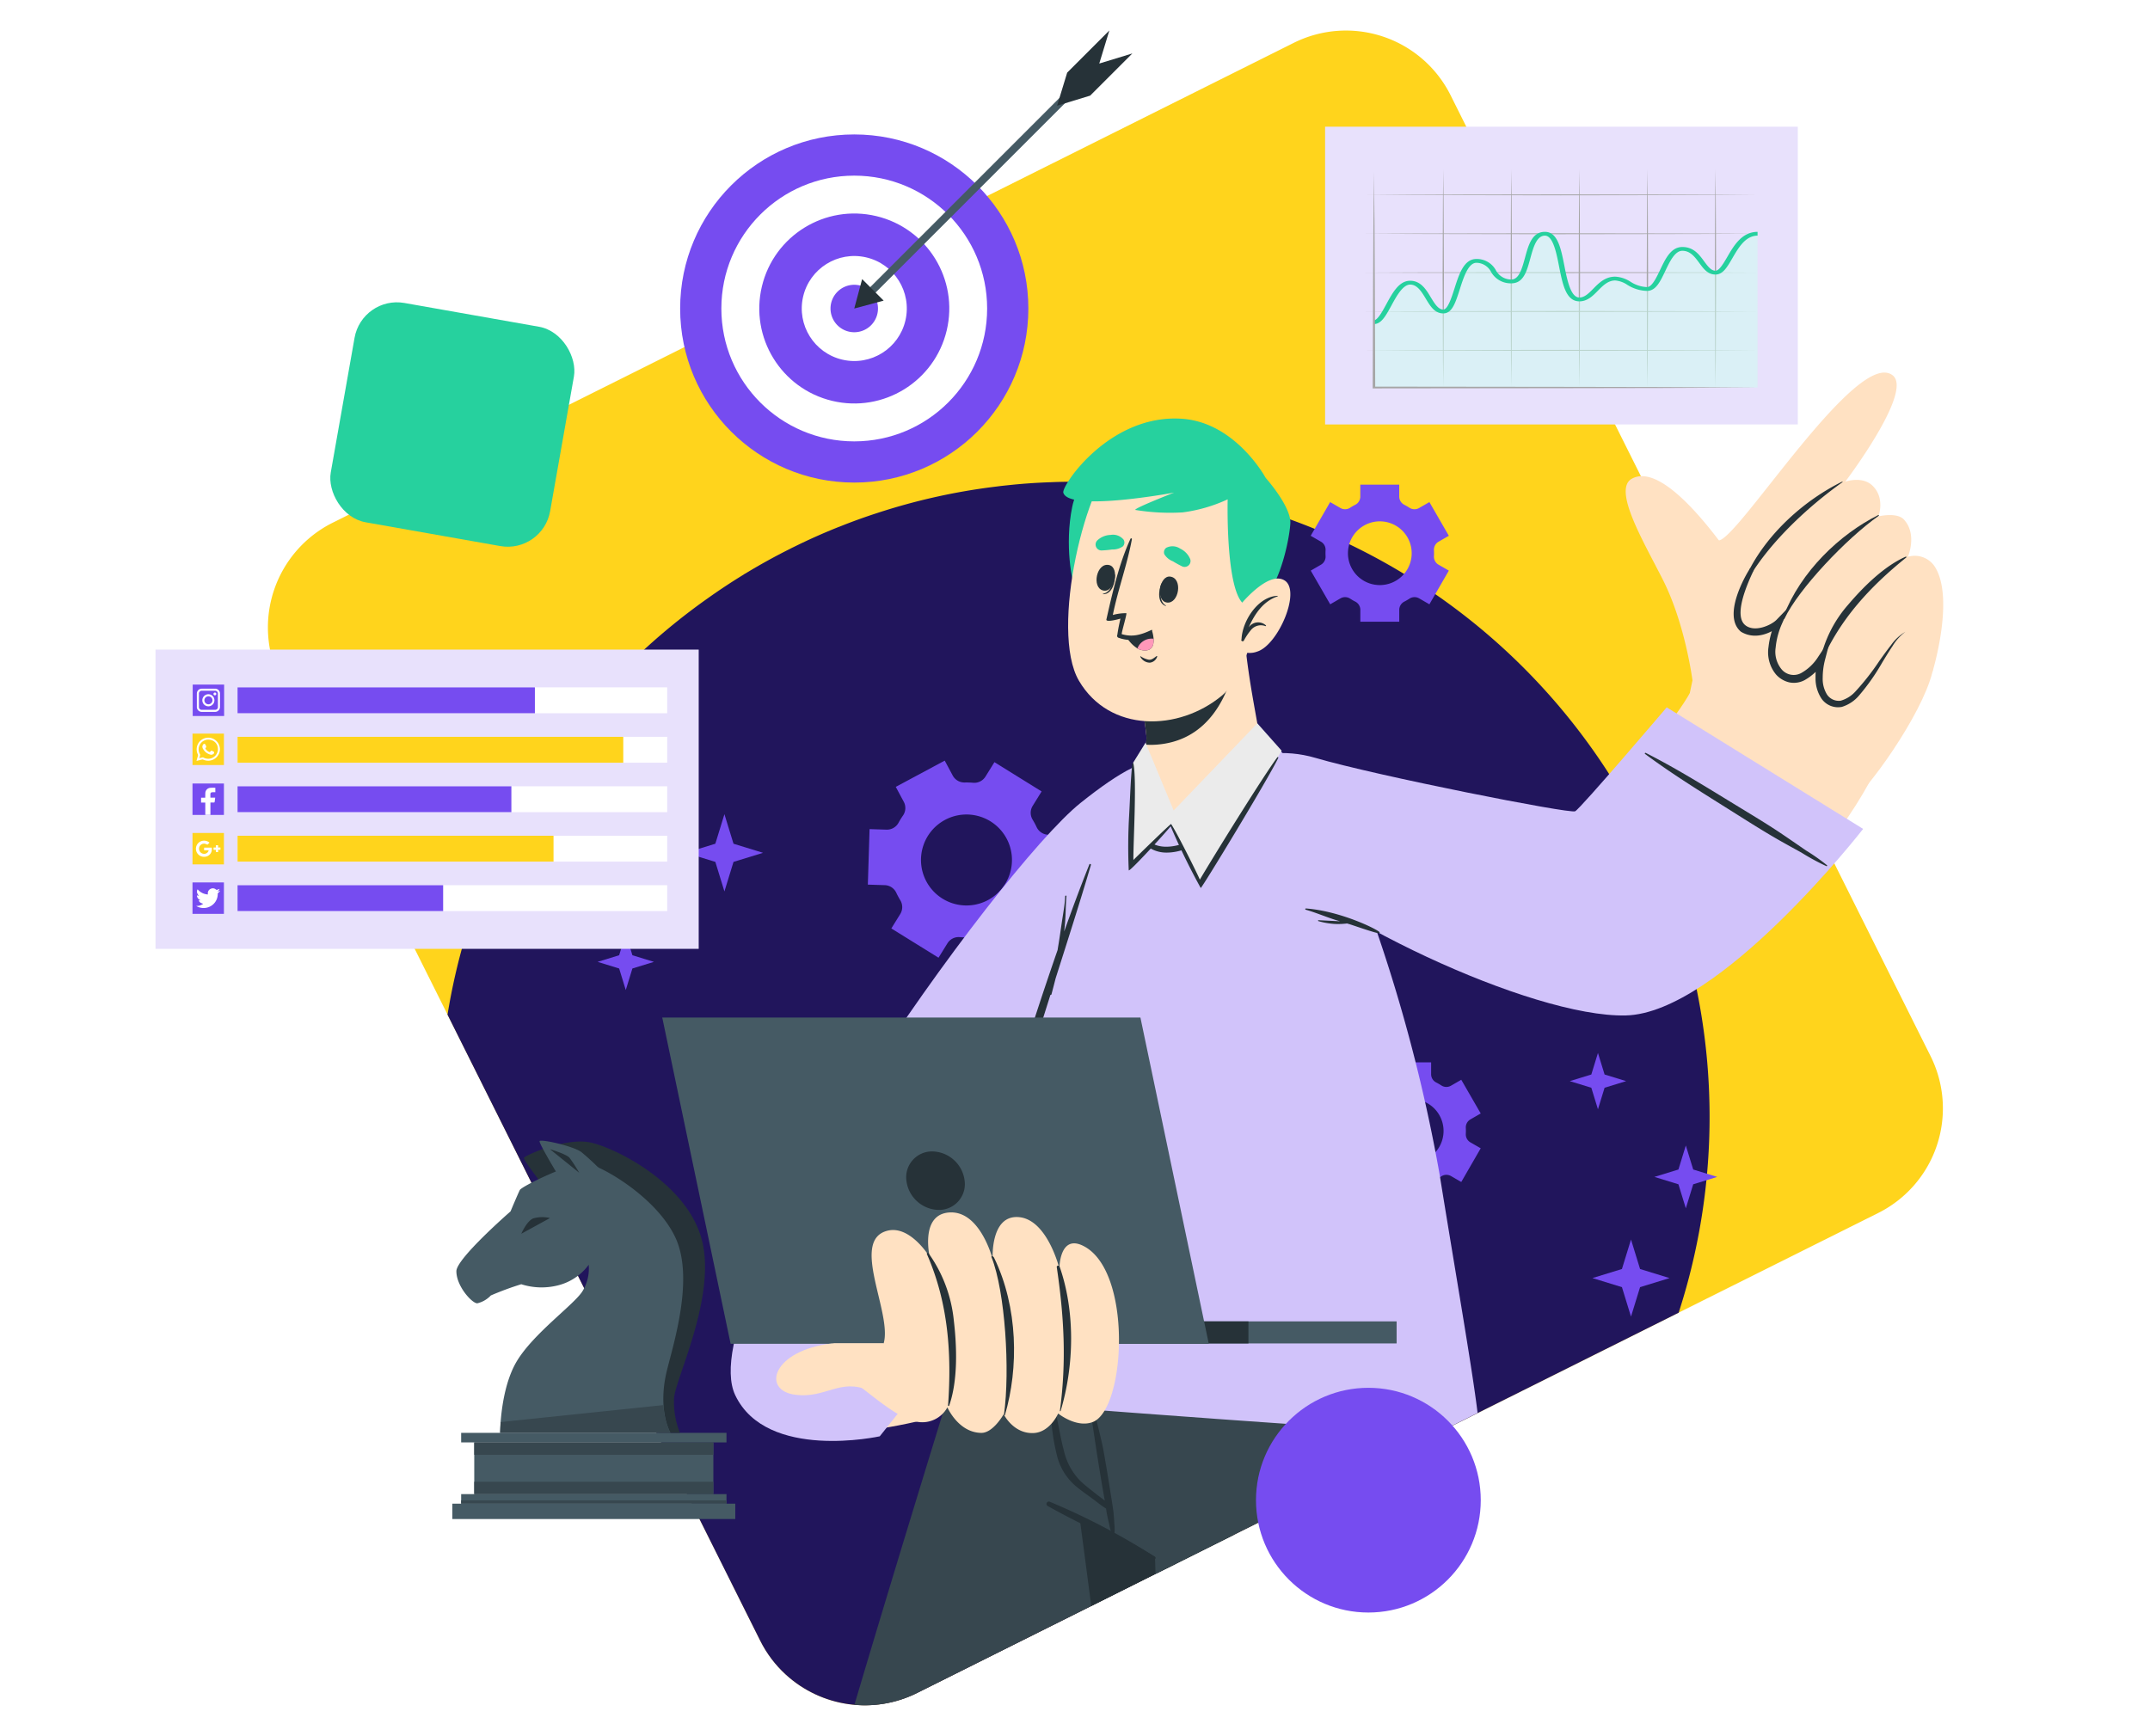 <svg xmlns="http://www.w3.org/2000/svg" xmlns:xlink="http://www.w3.org/1999/xlink" width="400" height="323" viewBox="0 0 400 323"><defs><clipPath id="a"><path d="M903.968,257.648l-31.856,15.905-56.881,28.407L799.8,309.674l-8.361,4.175-.156.078-66.135,33.028a21.778,21.778,0,0,1-24.422-3.415,21.546,21.546,0,0,1-4.777-6.341l-12.647-25.327-.457-.9-.246-.491-9.878-19.79-7.1-14.22-8.1-16.207-9.589-19.209L606.647,158.4a21.782,21.782,0,0,1,9.756-29.211l96.629-48.253,12.01-6.005L795.206,39.89a21.769,21.769,0,0,1,29.211,9.744l89.3,178.8A21.765,21.765,0,0,1,903.968,257.648Z" transform="translate(-604.35 -37.586)" fill="none"/></clipPath></defs><g transform="translate(-180 -13999)"><g transform="translate(0 143)"><rect width="400" height="323" transform="translate(180 13856)" fill="#fff"/><g transform="translate(-370.359 13824.081)"><path d="M903.957,257.641,872.1,273.549l-15.474,7.737-27.2,13.573-4.669,2.334-3.118,1.559-3.827,1.909-.625.308-1.717.859-.242.125-.517.258-14.907,7.454-8.362,4.177-.158.075-7.27,3.635h-.008l-10.68,5.336-1.851.925-1.968.975-11.956,5.978-32.391,16.175a21.761,21.761,0,0,1-29.2-9.755l-2.985-5.961-1.6-3.227-.342-.667-.475-.967v-.017l-7.245-14.482-.459-.909-.242-.492-9.5-19.026-.383-.759-1.968-3.927-.5-1.017-.85-1.709c-.008,0-.008,0-.008-.008l-2.076-4.152-1.617-3.243-.075-.167-1.15-2.293a1.041,1.041,0,0,0-.083-.167l-.825-1.634-2.668-5.353-3.377-6.753-4.369-8.738-.017-.05-5.2-10.422-1.8-3.61-9.471-18.951L606.662,158.4a21.78,21.78,0,0,1,9.755-29.206l45.739-22.836,35.717-17.85c.008-.008.017-.008.042-.017l8.138-4.06h.008L708.52,83.2l4.519-2.251,3.977-1.984,4.7-2.359,8.2-4.11h.017l6.111-3.043h.017L795.2,39.91a21.757,21.757,0,0,1,29.206,9.738l35.409,70.893,13.173,26.379,5.5,11.022.075.15,10.188,20.393v.008l.459.917,5.069,10.155,1.518,3.018,17.9,35.851A21.763,21.763,0,0,1,903.957,257.641Z" transform="translate(-4.169 -0.003)" fill="#ffd41c"/><g transform="translate(600.184 37.586)"><g clip-path="url(#a)"><g transform="translate(31.913 83.977)"><path d="M878.951,256.483A118.073,118.073,0,0,1,824.962,355.7c-.245.168-.49.334-.746.479a118.17,118.17,0,0,1-126.252.379,2.975,2.975,0,0,1-.346-.212c-.156-.089-.3-.178-.445-.279-.546-.345-1.092-.7-1.627-1.058q-3.877-2.574-7.544-5.449c-.323-.245-.657-.513-.98-.78a118.333,118.333,0,0,1-29.875-35.513c-.145-.245-.278-.5-.413-.758a117.553,117.553,0,0,1-7.833-17.93q-1.471-4.328-2.608-8.8c-.657-2.541-1.215-5.1-1.693-7.711a116.965,116.965,0,0,1-1.594-12.113c-.256-3.12-.379-6.285-.379-9.471A117.963,117.963,0,0,1,692.6,159.971q3.243-2.306,6.63-4.379a1.955,1.955,0,0,1,.323-.2q4.045-2.456,8.291-4.58c.233-.123.468-.245.713-.356,2.741-1.36,5.56-2.619,8.424-3.756H717q3.444-1.387,7-2.54a115.61,115.61,0,0,1,22.375-4.97c.646-.089,1.292-.156,1.939-.223q3.994-.435,8.078-.569c1.46-.067,2.931-.089,4.4-.089.68,0,1.348.012,2.028.022h.446a119.392,119.392,0,0,1,12.213.88c2.251.278,4.491.624,6.7,1.036A118.188,118.188,0,0,1,878.951,256.483Z" transform="translate(-642.627 -138.309)" fill="#21155c"/><g transform="translate(29.444 30.889)"><path d="M706.5,218.006l5.494,1.69-5.494,1.69-1.69,5.494-1.69-5.494-5.494-1.69,5.494-1.69,1.69-5.494Z" transform="translate(-681.215 -181.535)" fill="#764cf0"/><path d="M684.417,243.19l4.008,1.233-4.008,1.233-1.233,4.008-1.233-4.008-4.008-1.233,4.008-1.233,1.233-4.008Z" transform="translate(-677.943 -185.969)" fill="#764cf0"/><path d="M901.356,269.807l4.008,1.233-4.008,1.233-1.233,4.008-1.233-4.008-4.008-1.233,4.008-1.233,1.233-4.008Z" transform="translate(-714.011 -190.395)" fill="#764cf0"/><path d="M920.984,290.922l4.47,1.375-4.47,1.375-1.375,4.47-1.375-4.47-4.47-1.375,4.47-1.375,1.375-4.47Z" transform="translate(-717.15 -193.829)" fill="#764cf0"/><path d="M809.89,179.828l4.47,1.375-4.47,1.375-1.375,4.47-1.375-4.47-4.47-1.375,4.47-1.375,1.375-4.47Z" transform="translate(-698.68 -175.358)" fill="#764cf0"/><path d="M908.8,312.927l5.485,1.688L908.8,316.3l-1.688,5.485-1.687-5.485-5.485-1.687,5.485-1.687,1.688-5.485Z" transform="translate(-714.852 -197.318)" fill="#764cf0"/></g></g></g></g><g transform="translate(711.818 122.112)"><path d="M742.616,185.073l8.78,5.447,1.666-2.69a2.457,2.457,0,0,1,2.311-1.14,14.441,14.441,0,0,0,1.544.049,2.453,2.453,0,0,1,2.23,1.281l1.495,2.787,9.108-4.885-1.494-2.787a2.452,2.452,0,0,1,.165-2.565,14.422,14.422,0,0,0,.814-1.314,2.457,2.457,0,0,1,2.229-1.295l3.162.1.321-10.328-3.173-.1a2.46,2.46,0,0,1-2.138-1.441q-.161-.343-.343-.68t-.376-.66a2.45,2.45,0,0,1-.019-2.565l1.678-2.709-8.78-5.446-1.673,2.694a2.455,2.455,0,0,1-2.313,1.138,14.554,14.554,0,0,0-1.538-.051,2.456,2.456,0,0,1-2.227-1.281l-1.495-2.788-9.108,4.885,1.495,2.788a2.455,2.455,0,0,1-.164,2.564,14.185,14.185,0,0,0-.809,1.31,2.457,2.457,0,0,1-2.228,1.3l-3.169-.1-.321,10.327,3.171.1a2.455,2.455,0,0,1,2.13,1.437q.163.344.345.684t.376.661a2.459,2.459,0,0,1,.018,2.578Zm6.521-8.743a8.463,8.463,0,1,1,11.456,3.464A8.458,8.458,0,0,1,749.137,176.329Z" transform="translate(-738.246 -102.499)" fill="#764cf0"/><path d="M837.081,154.956l3.618,6.269,1.918-1.108a1.718,1.718,0,0,1,1.8.061,10.131,10.131,0,0,0,.937.542,1.719,1.719,0,0,1,.952,1.529v2.216h7.24v-2.216a1.719,1.719,0,0,1,.952-1.529,10.123,10.123,0,0,0,.937-.542,1.718,1.718,0,0,1,1.8-.061l1.918,1.108,3.618-6.269-1.927-1.11a1.722,1.722,0,0,1-.843-1.6c.008-.177.013-.355.013-.534s-.005-.356-.013-.532a1.717,1.717,0,0,1,.837-1.591l1.933-1.116-3.618-6.269-1.923,1.109a1.722,1.722,0,0,1-1.805-.063,10.075,10.075,0,0,0-.933-.541,1.719,1.719,0,0,1-.951-1.528v-2.217h-7.24v2.217a1.719,1.719,0,0,1-.951,1.528,10.05,10.05,0,0,0-.933.541,1.722,1.722,0,0,1-1.805.063l-1.923-1.109-3.618,6.269,1.925,1.111a1.721,1.721,0,0,1,.84,1.592c-.009.177-.014.356-.014.536s.005.357.014.534a1.724,1.724,0,0,1-.843,1.6Zm6.921-3.24a5.929,5.929,0,1,1,5.926,5.932A5.924,5.924,0,0,1,844,151.716Z" transform="translate(-754.678 -138.968)" fill="#764cf0"/><path d="M844.192,283.9l3.618,6.27,1.918-1.109a1.72,1.72,0,0,1,1.8.061,10.063,10.063,0,0,0,.938.542,1.72,1.72,0,0,1,.951,1.529V293.4h7.241v-2.216a1.719,1.719,0,0,1,.951-1.529,10.047,10.047,0,0,0,.938-.542,1.72,1.72,0,0,1,1.8-.061l1.919,1.109,3.618-6.27-1.928-1.11a1.722,1.722,0,0,1-.843-1.6c.009-.177.013-.354.013-.533s0-.356-.013-.533a1.715,1.715,0,0,1,.838-1.59l1.933-1.116-3.618-6.27-1.924,1.11a1.72,1.72,0,0,1-1.8-.063,10.063,10.063,0,0,0-.934-.54,1.72,1.72,0,0,1-.95-1.529v-2.216h-7.241v2.216a1.721,1.721,0,0,1-.95,1.529,9.931,9.931,0,0,0-.933.54,1.722,1.722,0,0,1-1.805.063l-1.924-1.11-3.618,6.27,1.925,1.11a1.719,1.719,0,0,1,.84,1.592c-.009.178-.013.356-.013.537s0,.356.013.533a1.725,1.725,0,0,1-.842,1.6Zm6.921-3.239a5.929,5.929,0,1,1,5.926,5.932A5.925,5.925,0,0,1,851.113,280.657Z" transform="translate(-755.861 -160.406)" fill="#764cf0"/></g><g transform="translate(634.518 244.182)"><g transform="translate(0 54.366)"><rect width="49.364" height="1.778" transform="translate(1.638)" fill="#455a64"/><rect width="49.364" height="1.778" transform="translate(1.638 11.4)" fill="#455a64"/><rect width="49.364" height="0.62" transform="translate(1.638 12.558)" fill="#37474f"/><rect width="52.639" height="2.858" transform="translate(0 13.178)" fill="#455a64"/><rect width="44.488" height="9.622" transform="translate(4.075 1.778)" fill="#455a64"/><rect width="44.488" height="2.303" transform="translate(4.075 1.778)" fill="#37474f"/><rect width="44.488" height="2.303" transform="translate(4.075 9.097)" fill="#37474f"/></g><g transform="translate(0.747)"><path d="M664.407,292.866s-3.02-3.869-2.9-4.268,7.766-3.89,12.472-2.831,18.041,7.687,20.669,18.276-5.02,25.768-5.217,29.3a15.437,15.437,0,0,0,1.1,6.437h-3.883a15.544,15.544,0,0,1-.784-9.889c1.294-5.922,4.667-17.139,3.177-23.257s-11.609-14.276-14.629-15.374S664.407,292.866,664.407,292.866Z" transform="translate(-648.934 -285.411)" fill="#263238"/><path d="M686.257,340.576H654.571s0-8.21,3.137-13.387,10.663-10.511,12.18-12.969a8.023,8.023,0,0,0,1.161-4.914,10.163,10.163,0,0,1-5.815,3.85,12.4,12.4,0,0,1-6.731-.235,55.932,55.932,0,0,0-5.663,2.09,5.077,5.077,0,0,1-2.51,1.457c-.941.053-3.9-3.149-3.9-5.973,0-2.36,10.073-11.127,10.073-11.127s1.36-3.242,1.726-3.974,9.674-5.177,12.132-5.02,13.25,6.134,16.839,13.91c3.451,7.478-.277,19.384-1.569,24.552C683.746,336.367,686.257,340.576,686.257,340.576Z" transform="translate(-646.428 -286.21)" fill="#455a64"/><path d="M660.912,305.535l5.342-2.926a6.137,6.137,0,0,0-3.154.077C661.9,303.221,660.912,305.535,660.912,305.535Z" transform="translate(-648.836 -288.214)" fill="#263238"/><g transform="translate(15.472)"><path d="M669.418,293.415s-4.371-7.125-4.432-7.923c-.039-.509,6.079.824,7.726,1.961a44.286,44.286,0,0,1,4.824,4.636Z" transform="translate(-664.986 -285.38)" fill="#455a64"/><path d="M667.319,287.28s3.044.9,3.642,1.6a28.613,28.613,0,0,1,1.8,2.79" transform="translate(-665.374 -285.696)" fill="#263238"/></g><path d="M656.285,347.551l30.306-3.161a12.36,12.36,0,0,0,1.287,5.166H656.2Z" transform="translate(-648.052 -295.191)" fill="#37474f"/></g></g><g transform="translate(673.567 101.247)"><g transform="translate(35.753 156.65)"><path d="M821.284,301.83s-.1.4-.3,1.159c-.025.083-.05.175-.075.267s-.05.192-.075.292c-.067.267-.142.55-.225.875-.067.258-.142.534-.217.834s-.158.609-.242.942a.479.479,0,0,0-.033.117c-.083.317-.175.65-.267,1.009s-.192.725-.284,1.117c-.142.5-.275,1.034-.425,1.592-.075.308-.158.625-.242.95-.1.367-.2.75-.3,1.142-.033.125-.067.242-.092.367-.167.634-.342,1.292-.517,1.976a2.5,2.5,0,0,0-.067.267c-.075.267-.142.542-.217.817-.142.55-.292,1.117-.442,1.7-.108.417-.225.85-.333,1.284-.267,1.026-.55,2.093-.834,3.2q-.513,1.976-1.067,4.1c-.9,3.468-1.884,7.229-2.918,11.214-.167.625-.333,1.267-.5,1.909-.125.509-.258,1.017-.392,1.534-.017.058-.033.125-.05.192-.959,3.693-1.968,7.554-3,11.547-.308,1.184-.617,2.376-.934,3.585s-.625,2.418-.942,3.643c-.175.667-.35,1.342-.525,2.018l-10.68,5.336-1.851.925-1.968.975L779.313,374.7l-32.391,16.175a21.675,21.675,0,0,1-11.672,2.209c4.26-14.357,8.646-28.822,12.648-41.879,1.3-4.26,2.568-8.379,3.769-12.289.133-.425.258-.842.392-1.259.183-.609.367-1.209.559-1.8.058-.2.117-.409.183-.6.425-1.392.842-2.743,1.251-4.069a.029.029,0,0,0,.008-.017c.559-1.809,1.1-3.568,1.626-5.253q.663-2.126,1.276-4.1c1.484-4.794,2.768-8.9,3.777-12.123a.13.13,0,0,1,.017-.067.472.472,0,0,0,.033-.1c.058-.208.125-.417.192-.617.725-2.343,1.3-4.152,1.676-5.361.35-1.126.542-1.718.542-1.718Z" transform="translate(-735.25 -301.83)" fill="#37474f"/><g transform="translate(57.987 14.55)"><path d="M820.574,321.948c-.258.9-.509,1.793-.759,2.693q-.588,2.051-1.159,4.1c-.809,2.843-1.617,5.694-2.451,8.529-.542,1.851-1.084,3.693-1.626,5.544q-3.627,12.369-7.287,24.737c-.217.725-.425,1.442-.642,2.168l-1.851.925q3.164-10.405,6.362-20.81c.734-2.376,1.459-4.744,2.193-7.112q1.213-3.914,2.435-7.821c.642-2.059,1.326-4.11,2.009-6.161q.675-2.051,1.326-4.1c.459-1.442.892-2.876,1.3-4.327C820.983,318.313,821.292,319.414,820.574,321.948Z" transform="translate(-804.8 -319.281)" fill="#263238"/></g><path d="M828.172,301.83s-.1.4-.3,1.159c-.025.083-.05.175-.075.267s-.05.192-.075.292c-.067.267-.142.55-.225.875-.067.258-.142.534-.217.834s-.158.609-.242.942a.482.482,0,0,0-.033.117c-.083.317-.175.65-.267,1.009s-.192.725-.283,1.117c-.142.5-.275,1.034-.425,1.592-.075.308-.158.625-.242.95-.1.367-.2.75-.3,1.142-.033.125-.067.242-.092.367-.167.634-.342,1.292-.517,1.976a2.46,2.46,0,0,0-.067.267c-.075.267-.142.542-.217.817-.142.55-.292,1.117-.442,1.7-.108.417-.225.85-.333,1.284-.267,1.026-.55,2.093-.834,3.2q-.513,1.976-1.067,4.1c-.9,3.468-1.884,7.229-2.918,11.214-.167.625-.333,1.267-.5,1.909-.125.509-.258,1.017-.392,1.534H818.1c-.008.058-.025.125-.042.192-.959,3.693-1.967,7.554-3,11.547-.308,1.184-.617,2.376-.934,3.585s-.625,2.418-.942,3.643c-.167.667-.342,1.342-.517,2.018h-.008l-10.68,5.336-1.851.925-1.968.975L786.2,374.7c-.675-5.169-1.351-10.322-2.026-15.391V359.3c-.05-.417-.108-.817-.158-1.234-.017-.125-.033-.233-.05-.358V357.7q-.35-2.689-.692-5.353c-.108-.784-.208-1.559-.308-2.343-.45-3.435-.9-6.812-1.326-10.122l-.275-2.1c-.075-.584-.158-1.159-.225-1.734v-.008c-.1-.742-.2-1.467-.292-2.2v-.008c-.359-2.7-.7-5.344-1.042-7.921a.182.182,0,0,0-.008-.067c-.175-1.392-.359-2.76-.534-4.1-.033-.292-.075-.575-.108-.859-.742-5.686-1.426-10.964-2.043-15.708a.283.283,0,0,1-.008-.083c-.075-.559-.15-1.109-.217-1.651s-.142-1.084-.208-1.609Z" transform="translate(-742.138 -301.83)" fill="#263238"/><g transform="translate(29.831)"><path d="M852.47,341.124l-3.118,1.559-3.827,1.909-.625.308-1.718.859-.242.125-.517.258L827.516,353.6l-8.362,4.177-.158.075-7.27,3.635h-.008l-10.68,5.336-1.851.925-1.968.975c-.042-1.334-.067-2.276-.083-2.768-.008-.258-.008-.392-.008-.392-.35-.217-.692-.425-1.042-.634-2.393-1.434-4.577-2.66-6.495-3.677-.217-.117-.434-.225-.642-.333-2.435-1.276-4.419-2.21-5.87-2.851-1.734-.767-2.693-1.109-2.693-1.109-.067-.184-.125-.367-.183-.55-.525-1.551-1.017-3.152-1.476-4.777-.9-3.118-1.7-6.353-2.409-9.613q-.513-2.314-.951-4.644c-.759-3.91-1.392-7.787-1.909-11.464a.207.207,0,0,1-.008-.067c-.025-.108-.033-.217-.05-.325-.183-1.284-.35-2.551-.509-3.777-.525-4.11-.909-7.846-1.192-10.947-.392-4.252-.575-7.3-.642-8.454-.017-.333-.025-.509-.025-.509h79.139S851.161,318.23,852.47,341.124Z" transform="translate(-771.03 -301.83)" fill="#37474f"/><path d="M859.981,344.356c.033.725.058,1.442.083,2.168l-.625.309c-.025-.834-.05-1.676-.075-2.518q-.438-15.32-.884-30.648c-.017-.309.467-.283.475.025Q859.456,329.024,859.981,344.356Z" transform="translate(-785.569 -303.761)" fill="#263238"/><g transform="translate(5.871 53.434)"><path d="M778.71,365.957A127.11,127.11,0,0,1,798.3,376.217a.226.226,0,0,1-.205.4c-6.61-3.212-13.359-6.3-19.784-9.875A.442.442,0,0,1,778.71,365.957Z" transform="translate(-778.072 -365.92)" fill="#263238"/></g><path d="M778.326,337.668c.453,2.435,1.044,4.846,1.569,7.267.494,2.27.856,4.588,1.456,6.833a11.635,11.635,0,0,0,3.183,5.728c.891.828,1.873,1.561,2.823,2.319.512.409,1.066.8,1.6,1.216-.069-.321-.125-.649-.183-.98q-.243-1.384-.474-2.772-.516-3.076-.986-6.161c-.618-4.041-1.187-8.125-2.03-12.125a.13.13,0,0,1,.252-.063c1.007,3.964,2.119,7.886,2.995,11.885.43,1.961,1.965,11.642,2.033,12.327.07.708.129,1.417.154,2.128a8.467,8.467,0,0,1,0,2.174c-.042.177-.254.148-.329.028l-.011.007a8.539,8.539,0,0,1-.615-2.1c-.177-.69-.333-1.392-.458-2.093-.045-.253-.081-.514-.117-.773-.953-.579-1.841-1.346-2.732-1.991-.96-.7-1.94-1.373-2.848-2.139a10.906,10.906,0,0,1-3.477-5.433,39.6,39.6,0,0,1-1.141-6.957c-.308-2.751-.533-5.517-.916-8.258C778.05,337.569,778.295,337.5,778.326,337.668Z" transform="translate(-772.201 -307.772)" fill="#263238"/></g></g><g transform="translate(0 0)"><g transform="translate(12.736 72.35)"><g transform="translate(1.325 0.618)"><path d="M787.709,208.88c-2.582,10.576-30.619,67.837-30.4,71.42.05.843,16.957,12.2,17.373,13.535,1.688,5.444-26.142,28.5-32.225,29.872-17.906,4.036-33.532,3.2-33.214-11.492.5-23.05,41.012-80.13,61.771-100.3C784.675,198.63,790.258,198.444,787.709,208.88Z" transform="translate(-709.233 -201.461)" fill="#ffe1c2"/></g><path d="M735.377,326.313,768.3,285.02s-9.83-3.551-10.047-5.847,23.591-51.281,28.744-65.68,1.155-17.392-14.276-5.033-72.716,92.4-64.227,110.215C714.348,330.958,735.377,326.313,735.377,326.313Z" transform="translate(-707.644 -200.719)" fill="#d1c3fa"/><g transform="translate(12.31 78.714)"><path d="M760.7,295.133a22.813,22.813,0,0,0-4.232,1.572c-1.382.6-2.75,1.226-4.115,1.863-2.681,1.25-5.363,2.541-7.956,3.968s-5.122,2.949-7.621,4.512c-.584.365-1.173.733-1.76,1.1-.237.078-.472.158-.705.24-.989.346-1.969.723-2.921,1.161a46.417,46.417,0,0,0-5.332,2.938.113.113,0,0,0,.122.191,40.8,40.8,0,0,1,5.556-2.6c.249-.1.5-.181.754-.276-1,.673-1.98,1.366-2.916,2.111a76.952,76.952,0,0,0-7.128,6.319c-.1.1.062.255.166.154,4.079-3.958,9.222-6.805,14.138-9.581,5.092-2.875,10.048-5.986,15.152-8.838q2.194-1.226,4.443-2.34a47.063,47.063,0,0,0,4.48-2.229C760.969,295.3,760.852,295.1,760.7,295.133Z" transform="translate(-722.409 -295.13)" fill="#263238"/></g></g><g transform="translate(50.342 65.907)"><g transform="translate(0.003)"><path d="M854.1,320.694l-4.669,2.334-3.118,1.559c-1.192-.083-2.5-.167-3.91-.258-.2-.008-.409-.025-.617-.042-7.32-.475-17.175-1.142-27.655-1.884h-.008c-2.7-.192-5.444-.384-8.2-.584-.409-.025-.817-.058-1.226-.092-6.795-.492-13.623-.992-19.993-1.476-.684-.05-1.359-.108-2.026-.158l-.667-.05c-1.584-.117-3.127-.242-4.627-.358l-.667-.05-.242-.025c-.367-.025-.734-.058-1.092-.083-.292-.025-.584-.05-.867-.067-.742-.058-1.476-.125-2.193-.184-1.968-.158-3.835-.308-5.578-.459-.175-.017-.35-.033-.517-.042-3.585-.308-6.628-.584-8.9-.825h-.008c-.392-.042-.759-.075-1.1-.108-.192-.025-.375-.05-.55-.067a.917.917,0,0,0-.15-.017,11.915,11.915,0,0,1-2.743-.459,10.872,10.872,0,0,1,.467-3.093.156.156,0,0,0,.017-.058c.192-.867.434-1.893.725-3.06.242-.984.517-2.076.817-3.268.192-.742.4-1.526.609-2.351v-.008c.309-1.159.642-2.376.992-3.668v-.008c1.242-4.594,2.751-10,4.452-15.874q.813-2.839,1.693-5.82c.092-.317.183-.634.284-.95,2.985-10.138,6.4-21.277,9.888-32.041,2.535-7.812,5.111-15.424,7.587-22.311a.3.3,0,0,0,.033-.092,228.96,228.96,0,0,1,9.338-22.878c.1-.2.192-.392.292-.575.042-.075.083-.158.125-.233s.075-.142.108-.217c.075-.142.15-.283.217-.417a34.815,34.815,0,0,1,1.9-3.168q.163-.238.325-.45c.1-.142.2-.275.308-.4q.175-.225.35-.425c1.134-1.284,4.886-2.6,9.321-2.885a23.86,23.86,0,0,1,8.854,1.009,16.391,16.391,0,0,1,2.034.809,14.608,14.608,0,0,1,3.877,2.61c.05.042.092.092.142.142.092.083.183.167.275.267.225.217.442.442.659.675,5.769,6.07,10.88,16.416,15.141,27.747q.838,2.226,1.634,4.486v.008c.042.125.083.242.125.367a1.856,1.856,0,0,1,.067.2c0,.008.008,0,.008,0A301.131,301.131,0,0,1,847,276.1C849.956,294.423,853.133,312.615,854.1,320.694Z" transform="translate(-752.752 -192.992)" fill="#d1c3fa"/></g><path d="M782.159,223.807c.048-.164-.219-.276-.285-.113-1.654,4.13-3.193,8.3-4.691,12.492.068-.6.133-1.2.179-1.8.122-1.587.1-3.182.249-4.768.014-.15-.229-.148-.237.006-.079,1.639-.389,3.252-.63,4.872-.217,1.461-.416,2.923-.663,4.38-.043.256-.082.514-.124.77-2.431,6.978-4.72,14.007-6.946,21.05-3.962,12.535-7.584,25.183-11.025,37.87-1.939,7.154-3.638,14.363-5.236,21.6a.119.119,0,0,0,.23.058C756.7,307.663,760.3,295.071,764,282.512c3.409-11.556,7-23.062,10.632-34.549a.132.132,0,0,0,.187-.088q.4-1.5.777-2.982C777.826,237.874,780.074,230.868,782.159,223.807Z" transform="translate(-752.748 -198.083)" fill="#263238"/></g><path d="M798.153,201.529a.038.038,0,0,1,.074.013c-.595,4.536-1.673,15.073,5.514,14.921,2.895-.062,5.642-1.677,7.954-3.287a40.29,40.29,0,0,0,6.484-5.733,59.076,59.076,0,0,0,6.185-7.5c.075-.114.247.023.166.136-1.885,2.667-3.5,5.464-5.639,7.952a35.031,35.031,0,0,1-7.007,6.356c-2.469,1.647-5.386,3.248-8.442,3.167a5.776,5.776,0,0,1-5.562-4.745A25.512,25.512,0,0,1,798.153,201.529Z" transform="translate(-709.825 -128.232)" fill="#263238"/><g transform="translate(104.408)"><g transform="translate(3.153 56.648)"><path d="M835.408,217.852c24.419,18.162,52.808,28.064,64.527,23.468,9.12-3.577,38.644-30.611,43.473-52.456,1.066-4.822-35.966-9.044-37.418-5.885-4.272,9.3-20.977,25.446-22.669,25.209-2.226-.31-27.493-5.717-47.439-10.413C811.812,192.109,822.044,207.913,835.408,217.852Z" transform="translate(-821.377 -181.886)" fill="#ffe1c2"/></g><g transform="translate(74.84)"><path d="M966.742,174.892c-1.934,7.831-12.154,22.3-15.963,24.84s-28.982-14.015-29.342-18.7,8.2-30.545,14.731-35.548S968.747,166.779,966.742,174.892Z" transform="translate(-909.699 -119.081)" fill="#ffe1c2"/><g transform="translate(0 19.279)"><path d="M919.782,175.075s-1.317-10.409-5.472-18.667c-3.494-6.943-9.465-16.857-5.8-18.875,7.52-4.145,22.405,20.587,22.405,20.587s4.815,11.966-2.272,16.731A8.479,8.479,0,0,1,919.782,175.075Z" transform="translate(-907.36 -137.065)" fill="#ffe1c2"/></g><g transform="translate(16.371)"><path d="M928.588,150.059c3.1,2.944,5.352.248,5.352.248s-4.546,6.933-1.61,10.634c2.839,3.559,7.607-1.245,7.953-1.584-.237.369-4.248,6.848-.915,10.263,3.468,3.546,7.426-2.1,7.681-2.464-.115.419-1.538,5.98,1.584,8,5.368,3.466,9.4-10.653,14.023-12.973,0,0,4.827,7.386,5.012,7.571,0,0,4.111-13.354.632-19.415a4.462,4.462,0,0,0-5.173-2.117s1.8-4.159-.739-6.93c-1.307-1.419-4.741-.59-4.741-.59s1.3-3.391-1.11-5.715c-1.92-1.861-5.065-.74-5.065-.74s12.645-16.666,8.856-19.76c-6.526-5.329-28.672,30.313-32.371,30.689C926.123,145.36,927.238,148.776,928.588,150.059Z" transform="translate(-926.995 -113.942)" fill="#ffe1c2"/><g transform="translate(6.654 20.291)"><path d="M952.274,138.392a.06.06,0,0,0-.058-.105c-6.958,3.437-13.55,9.345-17.192,16.25-.119.227,0,1.411.152,1.166C938.917,149.573,945.564,143.159,952.274,138.392Z" transform="translate(-934.976 -138.279)" fill="#263238"/><path d="M960.283,145.877c.073-.051-.012-.173-.1-.13-7.15,3.58-14.392,10.438-17.652,18.893-.112.29.078.663.233.339C945.36,159.521,954.22,150.138,960.283,145.877Z" transform="translate(-936.227 -139.519)" fill="#263238"/><path d="M950.963,174.655c3.439-7.986,9.092-14.065,15.8-19.475.088-.071-.021-.187-.11-.148-4,1.753-7.915,5.646-10.7,8.934a22.93,22.93,0,0,0-5.262,10.569C950.652,174.692,950.889,174.825,950.963,174.655Z" transform="translate(-937.587 -141.063)" fill="#263238"/></g><path d="M934.537,157.583c-.143.272.789.1.657.377-1.438,3.015-3.749,8.536-1.561,10.262,1.757,1.38,4.829-.023,5.8-1.025l2.435-2.519-1.411,3.213a14.359,14.359,0,0,0-1.195,4.488,5.129,5.129,0,0,0,1.11,4.044,2.93,2.93,0,0,0,3.62.7,8.86,8.86,0,0,0,3.208-3.069l2.3-3.454-1.042,4a13.465,13.465,0,0,0-.44,3.41,5.544,5.544,0,0,0,.8,3.1,2.64,2.64,0,0,0,2.532,1.151,5.839,5.839,0,0,0,2.767-1.734,45.88,45.88,0,0,0,4.436-5.669c.707-.988,1.416-1.981,2.173-2.941a8.669,8.669,0,0,1,2.67-2.479,9.326,9.326,0,0,0-2.4,2.678c-.675,1-1.3,2.041-1.932,3.08a39.072,39.072,0,0,1-4.229,6.028,6.819,6.819,0,0,1-3.251,2.184,3.742,3.742,0,0,1-3.8-1.553,6.788,6.788,0,0,1-1.1-3.821,14.752,14.752,0,0,1,.434-3.8l1.261.545a10.176,10.176,0,0,1-3.754,3.664,4.245,4.245,0,0,1-2.846.4,4.8,4.8,0,0,1-2.439-1.452,6.473,6.473,0,0,1-1.407-5.118,15.567,15.567,0,0,1,1.391-4.917l1.024.695c-1.274,1.231-4.537,3.175-7.53,1.378C929.269,166.495,933.639,158.913,934.537,157.583Z" transform="translate(-927.736 -121.197)" fill="#263238"/></g></g><g transform="translate(0 62.295)"><path d="M900.066,188.659l36.543,22.621s-26.683,34.315-44.173,34.714-57.764-18.609-70.53-32.705c-11.056-12.208,1.329-18.592,12.79-15.229S882.018,208.5,883.029,208,900.066,188.659,900.066,188.659Z" transform="translate(-817.596 -188.659)" fill="#d1c3fa"/><path d="M945.523,219.733a36.708,36.708,0,0,0-3.9-2.744c-1.4-.965-2.807-1.936-4.218-2.893-2.707-1.837-5.52-3.528-8.313-5.229-5.681-3.46-11.352-7.028-17.288-10.039-.113-.058-.252.106-.139.19,5.266,3.91,10.9,7.357,16.444,10.85,2.766,1.742,5.531,3.5,8.369,5.127,1.418.811,2.855,1.592,4.284,2.384a41.3,41.3,0,0,0,4.642,2.516C945.5,219.933,945.616,219.817,945.523,219.733Z" transform="translate(-833.229 -190.348)" fill="#263238"/><path d="M849.651,237.933c-.543-.573-7.284-3.9-13.661-4.384a.119.119,0,0,0-.057.23c1.8.512,3.522,1.244,5.3,1.826.359.118.726.219,1.088.333-.317-.019-.634-.041-.951-.055q-1.525-.07-3.051-.152c-.1-.006-.113.148-.019.175a14.163,14.163,0,0,0,3.026.525,13.271,13.271,0,0,0,2.307-.092c.071.02.141.046.212.065.779.211,4.909,1.7,5.715,1.763C849.687,238.179,849.724,238.01,849.651,237.933Z" transform="translate(-820.63 -196.122)" fill="#263238"/></g></g><g transform="translate(74.603 8.551)"><g transform="translate(12.53 39.233)"><path d="M803.61,206.825c5.107.858,14.294-8.1,17.293-14.555.2-.444-.748-4.9-1.647-10.37-.533-3.322-1.047-7.033-1.273-10.453-.042-.7-2.348.745-2.348.745l-4.356,1.361-14.4,4.518a54.638,54.638,0,0,1,2.936,13,7.667,7.667,0,0,1-.055,1.413c0,.065-.017.144-.016.234C799.483,195.409,798.675,205.992,803.61,206.825Z" transform="translate(-796.876 -171.256)" fill="#ffe1c2"/><path d="M799.757,192.814c0,.065-.017.144-.016.234a13.5,13.5,0,0,0,2.213-.028c14.423-1.272,15.018-19.756,15.018-19.756l-5.692.624-14.4,4.518a54.638,54.638,0,0,1,2.936,13A7.667,7.667,0,0,1,799.757,192.814Z" transform="translate(-796.876 -171.589)" fill="#263238"/></g><path d="M792.144,132.317s-6.986,2.7-8.423,9.7-.012,14.4.586,14.775S792.144,132.317,792.144,132.317Z" transform="translate(-782.056 -125.548)" fill="#26d19e"/><g transform="translate(0.912 4.184)"><path d="M820.106,142.27c2.027,7.708-2.853,29.554-8.463,34.248-8.131,6.807-21.016,6.985-26.691-2.692-5.5-9.38,1.364-37.738,7.59-41.96C801.711,125.647,817.111,130.885,820.106,142.27Z" transform="translate(-782.942 -129.216)" fill="#ffe1c2"/></g><path d="M818.031,185.719c.005,0,.006-.007,0-.007" transform="translate(-787.863 -134.425)" fill="none" stroke="#dc6a57" stroke-linecap="round" stroke-linejoin="round" stroke-width="0"/><g transform="translate(5.999 21.652)"><g transform="translate(11.847 7.754)"><path d="M803.677,161c.023-.053.1.093.087.154-.349,1.467-.5,3.207.735,3.97.038.023.018.1-.029.08C802.886,164.646,803.111,162.339,803.677,161Z" transform="translate(-803.253 -159.722)" fill="#263238"/><path d="M805.337,159.478c2.413.305,1.625,5.108-.61,4.826C802.526,164.025,803.314,159.222,805.337,159.478Z" transform="translate(-803.278 -159.468)" fill="#263238"/></g><g transform="translate(0.196 5.575)"><path d="M792.957,159.034c0-.058-.128.052-.136.113-.2,1.5-.674,3.176-2.1,3.448-.044.009-.052.084,0,.086C792.4,162.718,793.01,160.482,792.957,159.034Z" transform="translate(-789.512 -157.214)" fill="#263238"/><path d="M791.649,156.9c-2.363-.574-3.337,4.195-1.148,4.726C792.656,162.153,793.63,157.384,791.649,156.9Z" transform="translate(-789.278 -156.855)" fill="#263238"/></g><path d="M807.744,156.467a19.007,19.007,0,0,1-1.753-.96,3.23,3.23,0,0,1-1.6-1.32,1.03,1.03,0,0,1,.365-1.2,2.554,2.554,0,0,1,2.581.157,3.747,3.747,0,0,1,1.869,1.95A1.1,1.1,0,0,1,807.744,156.467Z" transform="translate(-791.582 -150.588)" fill="#26d19e"/><path d="M790.149,153.068a18.674,18.674,0,0,0,1.99-.183,3.221,3.221,0,0,0,1.994-.573,1.028,1.028,0,0,0,.145-1.248,2.552,2.552,0,0,0-2.429-.885,3.743,3.743,0,0,0-2.492,1.043A1.1,1.1,0,0,0,790.149,153.068Z" transform="translate(-789.043 -150.168)" fill="#26d19e"/><path d="M802.056,177.232c-.414.29-.848.711-1.4.669a3.988,3.988,0,0,1-1.538-.637.053.053,0,0,0-.077.066,2.03,2.03,0,0,0,1.756,1.117,1.606,1.606,0,0,0,1.386-1.124C802.225,177.24,802.116,177.19,802.056,177.232Z" transform="translate(-790.705 -154.666)" fill="#263238"/><g transform="translate(2.029 0.643)"><path d="M799.965,168.152a5.136,5.136,0,0,1-3.752,1.7,6.447,6.447,0,0,1-1.836-.216,1.824,1.824,0,0,1-.342-.1c-.106-.031-.2-.06-.318-.1a.377.377,0,0,1-.243-.383l0-.011a.725.725,0,0,1,.039-.149l0-.012.024-.13c.157-1.151.554-2.874.554-2.874-.453.141-2.745.75-2.612.158,1.108-4.906,2.34-10.362,4.48-15.01a.14.14,0,0,1,.266.083c-.879,4.757-2.589,9.328-3.548,14.093a8.984,8.984,0,0,1,2.51-.334c.155.074-.826,3.318-.856,3.841a.191.191,0,0,0,0,.057c1.884.561,3.431.218,5.511-.768C799.973,167.929,800.074,168.048,799.965,168.152Z" transform="translate(-791.477 -150.939)" fill="#263238"/></g><g transform="translate(5.701 17.814)"><path d="M795.881,172.591a6.1,6.1,0,0,0,2.1,2.259,2.741,2.741,0,0,0,1.626.372c1.24-.118,1.448-1.2,1.383-2.172a6.537,6.537,0,0,0-.3-1.515A7.891,7.891,0,0,1,795.881,172.591Z" transform="translate(-795.881 -171.535)" fill="#263238"/><path d="M798.4,175.151a2.74,2.74,0,0,0,1.626.372c1.24-.118,1.448-1.2,1.383-2.172A2.833,2.833,0,0,0,798.4,175.151Z" transform="translate(-796.3 -171.836)" fill="#ff98b9"/></g></g><path d="M816.424,159.094c-4.49,0-3.985-19.855-3.985-19.855a28.768,28.768,0,0,1-8.352,2.425,39.712,39.712,0,0,1-8.8-.449c-.625-.18,7.188-3.233,7.188-3.233s-19.579,3.664-20.613.014c-.361-1.274,8.573-14.692,22.1-13.751,9.987.695,15.549,11,15.549,11s4.813,5.381,4.589,8.524C823.8,147.979,821.182,159.094,816.424,159.094Z" transform="translate(-781.847 -124.198)" fill="#26d19e"/><g transform="translate(31.052 29.78)"><path d="M820.714,165.124s5.391-6.815,8.512-4.852-1.226,12.047-5.1,13.232a3.857,3.857,0,0,1-5.037-2.375Z" transform="translate(-819.091 -159.917)" fill="#ffe1c2"/><path d="M828.321,163.772a.052.052,0,0,1,.014.1c-2.719.919-4.262,3.3-5.393,5.793a2.13,2.13,0,0,1,3.216-.393c.067.053-.006.158-.08.138a2.373,2.373,0,0,0-2.656.673,11.507,11.507,0,0,0-1.373,2.034c-.138.23-.559.078-.453-.19.008-.02.017-.04.026-.06C821.754,168.48,824.666,163.9,828.321,163.772Z" transform="translate(-819.505 -160.558)" fill="#263238"/></g><g transform="translate(12.084 56.722)"><path d="M799.675,195.832l5.235,12.616,15.565-16.216L825,197.326s-15.113,25.653-15.223,24.5l-5.349-10.864-7.453,7.686.394-19.087Z" transform="translate(-796.446 -192.232)" fill="#ebebeb"/><path d="M796.529,210.458c.17-3.149.254-6.326.57-9.463.012-.112.185-.163.213-.032.665,3.031-.051,15.071,0,17.955.011-.011.023-.022.033-.033.311-.333,6.912-6.767,6.979-6.667,1.152,1.722,5.077,9.633,5.348,10.353,2.39-4.074,11.558-18.893,14.4-22.752a.109.109,0,0,1,.19.107c-2.1,4.3-14.233,24.25-14.423,24.2a122.985,122.985,0,0,1-5.594-11.486c-1.113,1.4-7.767,8.651-7.8,8.183A98.987,98.987,0,0,1,796.529,210.458Z" transform="translate(-796.341 -193.485)" fill="#263238"/></g></g><g transform="translate(0 120.015)"><g transform="translate(66.339 56.544)"><rect width="70.288" height="4.104" fill="#455a64"/><rect width="42.72" height="4.104" fill="#263238"/></g><path d="M794.052,318.606l-88.962,0-12.722-60.717,88.962,0Z" transform="translate(-692.368 -257.889)" fill="#455a64"/><path d="M757.677,293.219a4.8,4.8,0,0,1-4.843,5.442,6.178,6.178,0,0,1-5.987-5.442,4.8,4.8,0,0,1,4.844-5.442A6.176,6.176,0,0,1,757.677,293.219Z" transform="translate(-701.42 -262.858)" fill="#263238"/></g><g transform="translate(21.206 156.285)"><path d="M729.037,329.452c5.493,2.971,12.134,10.074,16.707,10.869a5.324,5.324,0,0,0,5.771-2.656s2.048,4.711,6.317,4.749c2.2.019,4.156-3.473,4.156-3.473s1.807,3.7,5.6,3.5c3.026-.16,4.538-3.635,4.538-3.635s3.388,2.745,6.419,1.594c6.145-2.335,7.516-28.312-1.842-32.829-4.361-2.106-4.351,4.257-4.351,4.257s-2.224-9.146-7.573-9.566-4.836,7.848-4.836,7.848-2.233-8.845-7.822-8.721c-5.818.13-3.889,8.312-3.889,8.312s-3.612-5.984-7.868-4.907c-7.029,1.775.947,15.337-.709,20.974h-9.294Z" transform="translate(-719.67 -301.391)" fill="#ffe1c2"/><path d="M735.078,339.392c-5.446-2.359-8.05,1.526-13.736.787-6.316-.821-4.265-8.237,6.829-9.551l9.621,0Z" transform="translate(-717.802 -306.252)" fill="#ffe1c2"/><g transform="translate(28.013 7.53)"><path d="M780.989,340.271a.068.068,0,0,0,.133.033c2.533-8.435,2.73-18.478-.184-26.844-.1-.274-.583-.238-.535.084C781.757,322.742,782.226,331.012,780.989,340.271Z" transform="translate(-756.222 -310.897)" fill="#263238"/><path d="M768.154,340.691c-.014.1.153.125.183.02,2.562-8.705,2.474-20.023-2.021-29.271-.154-.317-.61-.448-.46-.068C768.378,317.747,769.309,332.362,768.154,340.691Z" transform="translate(-753.799 -310.542)" fill="#263238"/><path d="M751.416,310.634c3.967,9.034,4.638,18.431,3.941,28.181-.009.127.172.127.208.023,1.641-4.676,1.438-10.939.868-15.8a26.013,26.013,0,0,0-4.7-12.546C751.627,310.348,751.332,310.44,751.416,310.634Z" transform="translate(-751.401 -310.422)" fill="#263238"/></g></g></g></g><g transform="translate(676.898 37.586)"><g transform="translate(0 19.35)"><circle cx="32.391" cy="32.391" r="32.391" fill="#764cf0"/><circle cx="24.724" cy="24.724" r="24.724" transform="translate(7.667 7.667)" fill="#fff"/><circle cx="17.668" cy="17.668" r="17.668" transform="matrix(0.232, -0.973, 0.973, 0.232, 11.108, 45.481)" fill="#764cf0"/><circle cx="9.767" cy="9.767" r="9.767" transform="matrix(0.224, -0.975, 0.975, 0.224, 20.687, 39.728)" fill="#fff"/><path d="M738.747,98.764a4.415,4.415,0,1,1-4.416-4.415A4.415,4.415,0,0,1,738.747,98.764Z" transform="translate(-701.941 -66.373)" fill="#764cf0"/></g><g transform="translate(32.391)"><g transform="translate(0 6.5)"><rect width="59.194" height="1.42" transform="translate(2.38 41.857) rotate(-45)" fill="#455a64"/><g transform="translate(0 39.77)"><path d="M740.684,97.088l-5.471,1.466,1.466-5.471Z" transform="translate(-735.212 -93.082)" fill="#263238"/></g></g><path d="M794.479,41.864l-7.848,7.848-6.156,1.878,1.878-6.156,7.848-7.848-1.878,6.156Z" transform="translate(-742.738 -37.586)" fill="#263238"/></g></g><g transform="translate(579.29 152.798)"><rect width="101.061" height="55.685" fill="#e8e1fc"/><g transform="translate(6.882 6.511)"><rect width="79.932" height="4.814" transform="translate(8.38 0.516)" fill="#fff"/><rect width="55.32" height="4.814" transform="translate(8.38 0.516)" fill="#764cf0"/><rect width="79.932" height="4.814" transform="translate(8.38 9.72)" fill="#fff"/><rect width="71.764" height="4.814" transform="translate(8.38 9.72)" fill="#ffd41c"/><rect width="79.932" height="4.814" transform="translate(8.38 18.924)" fill="#fff"/><rect width="50.946" height="4.814" transform="translate(8.38 18.924)" fill="#764cf0"/><rect width="79.932" height="4.814" transform="translate(8.38 28.128)" fill="#fff"/><rect width="58.788" height="4.814" transform="translate(8.38 28.128)" fill="#ffd41c"/><rect width="79.932" height="4.814" transform="translate(8.38 37.332)" fill="#fff"/><rect width="38.252" height="4.814" transform="translate(8.38 37.332)" fill="#764cf0"/><g transform="translate(0 18.408)"><rect width="5.846" height="5.846" fill="#764cf0"/><path d="M590.243,209.36h-.784v-.9h.769c0-.068.008-.122.009-.175.005-.236,0-.474.018-.709a.989.989,0,0,1,.876-.951,7.259,7.259,0,0,1,.981-.008v.819c-.118,0-.237,0-.354,0a1.656,1.656,0,0,0-.316.021.3.3,0,0,0-.249.285c-.009.229,0,.46,0,.71h.894c-.038.294-.07.568-.113.84,0,.027-.072.06-.111.061-.216.006-.432,0-.665,0v2.309h-.952Z" transform="translate(-587.863 -205.818)" fill="#fff"/></g><g transform="translate(0 27.612)"><rect width="5.846" height="5.846" fill="#ffd41c"/><g transform="translate(0.646 1.421)"><path d="M590.688,220.207h-.851v-.5h1.437c0,.1,0,.2,0,.3a1.381,1.381,0,0,1-1.342,1.407,1.5,1.5,0,0,1-.813-2.825,1.528,1.528,0,0,1,1.719.2c-.117.119-.231.239-.351.353-.016.015-.066,0-.1-.007a2.982,2.982,0,0,0-.385-.148.928.928,0,0,0-1.094.745.945.945,0,0,0,.742,1.112A.859.859,0,0,0,590.688,220.207Z" transform="translate(-588.32 -218.405)" fill="#fff"/><path d="M593.525,219.859c0,.114,0,.212,0,.309,0,.035,0,.071-.007.118H593.1v.427h-.427v-.419h-.427v-.429h.422v-.425h.43v.419Z" transform="translate(-588.972 -218.577)" fill="#fff"/></g></g><g transform="translate(0 36.816)"><rect width="5.846" height="5.846" fill="#764cf0"/><path d="M588.38,232.329a2.01,2.01,0,0,0,1.3-.4c-.538-.163-.752-.327-.83-.633l.361-.018a.99.99,0,0,1-.706-.913l.371.1c-.389-.49-.468-.87-.235-1.224a2.676,2.676,0,0,0,1.905.953c0-.061-.007-.107-.008-.152a.879.879,0,0,1,.51-.882.889.889,0,0,1,1.013.123.186.186,0,0,0,.2.042l.449-.165a.916.916,0,0,1-.354.454l.01.027.446-.115.017.018c-.115.116-.225.237-.347.345a.238.238,0,0,0-.1.2,2.607,2.607,0,0,1-2.373,2.614,2.641,2.641,0,0,1-1.547-.316C588.438,232.365,588.409,232.346,588.38,232.329Z" transform="translate(-587.683 -227.958)" fill="#fff"/></g><g transform="translate(0.039)"><rect width="5.846" height="5.846" fill="#764cf0"/><g transform="translate(0.77 0.76)"><path d="M592.818,185.469a.9.9,0,0,0-.948-.97q-1.2-.011-2.409,0a.9.9,0,0,0-.944.949c-.006.4,0,.8,0,1.2s0,.785,0,1.176a.916.916,0,0,0,.962.987q1.192.013,2.383,0a.91.91,0,0,0,.955-.967Q592.825,186.659,592.818,185.469Zm-.384,2.385a.523.523,0,0,1-.574.577q-1.19.008-2.382,0a.52.52,0,0,1-.575-.574q-.005-1.2,0-2.4a.527.527,0,0,1,.573-.58q1.192-.008,2.383,0a.528.528,0,0,1,.575.579c0,.4,0,.8,0,1.2S592.438,187.454,592.434,187.855Z" transform="translate(-588.514 -184.494)" fill="#fff"/><path d="M590.876,185.735a1.124,1.124,0,1,0,1.116,1.141A1.123,1.123,0,0,0,590.876,185.735Zm-.014,1.873a.76.76,0,0,1-.737-.74.749.749,0,0,1,1.5,0A.759.759,0,0,1,590.862,187.608Z" transform="translate(-588.721 -184.7)" fill="#fff"/><path d="M592.747,185.646a.257.257,0,0,1-.513-.048c.012-.158.114-.23.271-.239A.252.252,0,0,1,592.747,185.646Z" transform="translate(-589.133 -184.638)" fill="#fff"/></g></g><g transform="translate(0 9.121)"><rect width="5.846" height="5.846" fill="#ffd41c"/><g transform="translate(0.743 0.76)"><path d="M588.436,199.76c.093-.336.177-.649.269-.958a.343.343,0,0,0-.026-.277,2.163,2.163,0,1,1,4.116-.895,2.182,2.182,0,0,1-2.048,2.084,2.328,2.328,0,0,1-1.072-.2.344.344,0,0,0-.205-.016C589.134,199.576,588.8,199.666,588.436,199.76Zm.525-.509c.213-.056.394-.108.578-.146a.31.31,0,0,1,.19.024,1.931,1.931,0,0,0,.872.228,1.8,1.8,0,0,0,1.8-2.1,1.688,1.688,0,0,0-1.352-1.412,1.8,1.8,0,0,0-1.97,2.656.332.332,0,0,1,.028.211C589.068,198.887,589.014,199.057,588.961,199.252Z" transform="translate(-588.436 -195.434)" fill="#fff"/><path d="M589.894,196.938c.147-.2.344-.159.447.06.04.085.05.114.089.212a.263.263,0,0,1-.06.34c-.077.069-.07.13-.016.21a1.517,1.517,0,0,0,.655.554.145.145,0,0,0,.2-.044c.19-.227.193-.224.461-.1l.093.044a.251.251,0,0,1,.069.447.6.6,0,0,1-.605.148,2.2,2.2,0,0,1-1.312-1,.832.832,0,0,1-.164-.489A.72.72,0,0,1,589.894,196.938Z" transform="translate(-588.654 -195.663)" fill="#fff"/></g></g></g></g><g transform="translate(796.888 55.495)"><rect width="87.949" height="55.407" fill="#e8e1fc"/><g transform="translate(7.249 7.98)"><path d="M848.974,74.261c12.2-.076,24.4-.057,36.6-.088,12.2.031,24.4.012,36.6.088-12.2.076-24.4.057-36.6.088C873.377,74.317,861.176,74.337,848.974,74.261Z" transform="translate(-848.974 -69.558)" fill="#a6a6a6"/><path d="M848.974,82.937c12.2-.076,24.4-.056,36.6-.088,12.2.031,24.4.012,36.6.088-12.2.077-24.4.058-36.6.088C873.377,82.993,861.176,83.012,848.974,82.937Z" transform="translate(-848.974 -71.001)" fill="#a6a6a6"/><path d="M848.974,91.613c12.2-.076,24.4-.057,36.6-.088,12.2.031,24.4.012,36.6.088-12.2.077-24.4.058-36.6.088C873.377,91.669,861.176,91.688,848.974,91.613Z" transform="translate(-848.974 -72.443)" fill="#a6a6a6"/><path d="M848.974,100.288c12.2-.076,24.4-.057,36.6-.088,12.2.032,24.4.012,36.6.088-12.2.077-24.4.057-36.6.088C873.377,100.345,861.176,100.364,848.974,100.288Z" transform="translate(-848.974 -73.885)" fill="#a6a6a6"/><path d="M848.974,108.964c12.2-.076,24.4-.057,36.6-.088,12.2.032,24.4.013,36.6.088-12.2.076-24.4.057-36.6.088C873.377,109.021,861.176,109.04,848.974,108.964Z" transform="translate(-848.974 -75.328)" fill="#a6a6a6"/><path d="M866.628,68.638c.107,6.758.08,13.517.125,20.276-.044,6.759-.017,13.517-.125,20.277-.108-6.759-.081-13.517-.125-20.277C866.548,82.155,866.521,75.4,866.628,68.638Z" transform="translate(-851.888 -68.638)" fill="#a6a6a6"/><path d="M881.812,68.638c.108,6.758.081,13.517.125,20.276-.044,6.759-.017,13.517-.125,20.277-.107-6.759-.08-13.517-.124-20.277C881.732,82.155,881.706,75.4,881.812,68.638Z" transform="translate(-854.413 -68.638)" fill="#a6a6a6"/><path d="M897,68.638c.108,6.758.08,13.517.125,20.276-.044,6.759-.017,13.517-.125,20.277-.108-6.759-.081-13.517-.125-20.277C896.917,82.155,896.889,75.4,897,68.638Z" transform="translate(-856.938 -68.638)" fill="#a6a6a6"/><path d="M912.182,68.638c.108,6.758.08,13.517.125,20.276-.044,6.759-.018,13.517-.125,20.277-.108-6.759-.081-13.517-.125-20.277C912.1,82.155,912.075,75.4,912.182,68.638Z" transform="translate(-859.462 -68.638)" fill="#a6a6a6"/><path d="M927.366,68.638c.107,6.758.081,13.517.125,20.276-.044,6.759-.017,13.517-.125,20.277-.108-6.759-.08-13.517-.124-20.277C927.286,82.155,927.259,75.4,927.366,68.638Z" transform="translate(-861.987 -68.638)" fill="#a6a6a6"/><path d="M851.186,99.408c2.235,0,3.567-7.348,6.732-7.348s3.5,5.361,6.164,5.361S866.664,88,870.244,88s2.749,3.82,6.5,3.82,2.333-8.871,6.247-8.871,2.332,12.222,6.413,12.222c2.582,0,3.582-3.882,6.663-3.882,2.041,0,3.244,1.942,5.911,1.942,2.71,0,3.251-7.464,6.582-7.464s3.713,4.416,6.163,4.416,3.332-7.234,7.83-7.234V111.57H851.186Z" transform="translate(-849.342 -71.018)" fill="#ccfff0" opacity="0.5"/><path d="M936.782,117.277" transform="translate(-863.573 -76.725)" fill="#a6a6a6"/><path d="M851.186,99.691v-.707c.676,0,1.608-1.717,2.289-2.97,1.169-2.152,2.379-4.378,4.443-4.378,1.981,0,2.966,1.63,3.834,3.068.68,1.127,1.384,2.293,2.329,2.293.833,0,1.555-2.261,2.083-3.913.864-2.705,1.757-5.5,4.08-5.5a4.031,4.031,0,0,1,3.606,2.068,3.232,3.232,0,0,0,2.891,1.753c1.441,0,2-2.072,2.55-4.076.642-2.357,1.306-4.795,3.7-4.795,2.373,0,2.979,3.07,3.622,6.321.519,2.629,1.166,5.9,2.791,5.9.971,0,1.766-.806,2.606-1.661,1.025-1.041,2.186-2.221,4.057-2.221a5.775,5.775,0,0,1,2.85.949,6.1,6.1,0,0,0,3.061.993c.925,0,1.767-1.775,2.445-3.2,1-2.1,2.024-4.262,4.137-4.262,2.1,0,3.131,1.409,4.043,2.652.665.907,1.293,1.764,2.121,1.764.7,0,1.5-1.374,2.206-2.586,1.2-2.07,2.7-4.647,5.623-4.647v.707c-2.251,0-3.549,2.236-4.695,4.209-.982,1.69-1.758,3.025-3.134,3.025-1.437,0-2.2-1.042-3.011-2.146s-1.665-2.27-3.153-2.27c-1.392,0-2.345,2.008-3.187,3.78-.94,1.977-1.751,3.684-3.395,3.684a7.188,7.188,0,0,1-3.676-1.142,4.716,4.716,0,0,0-2.235-.8c-1.347,0-2.306.975-3.234,1.918-.95.965-1.933,1.964-3.429,1.964-2.5,0-3.121-3.162-3.784-6.511-.5-2.544-1.128-5.711-2.629-5.711-1.564,0-2.175,2.243-2.714,4.221-.651,2.391-1.266,4.65-3.534,4.65a4.192,4.192,0,0,1-3.778-2.132,3.085,3.085,0,0,0-2.718-1.688c-1.522,0-2.4,2.745-3.1,4.952-.8,2.494-1.426,4.464-3.06,4.464-1.607,0-2.405-1.322-3.251-2.723-.784-1.3-1.592-2.638-2.912-2.638-1.376,0-2.558,2.176-3.508,3.924C853.372,98.18,852.551,99.691,851.186,99.691Z" transform="translate(-849.342 -70.948)" fill="#26d19e"/><path d="M851.186,117.277" transform="translate(-849.342 -76.725)" fill="#a6a6a6" stroke="#ffc727" stroke-miterlimit="10" stroke-width="0.848"/><path d="M851.139,69.165c.081,6.686.151,13.372.157,20.056l.076,20.056-.233-.165,35.682.042,17.841.033,17.841.091-17.841.09-17.841.033-35.682.042H850.9v-.165l.076-20.056C850.987,82.537,851.058,75.851,851.139,69.165Z" transform="translate(-849.295 -68.726)" fill="#a6a6a6"/></g></g><rect width="41.433" height="41.433" rx="8" transform="matrix(0.985, 0.174, -0.174, 0.985, 617.714, 86.904)" fill="#26d19e"/><circle cx="20.909" cy="20.909" r="20.909" transform="translate(784.031 290.165)" fill="#764cf0"/></g></g></g></svg>